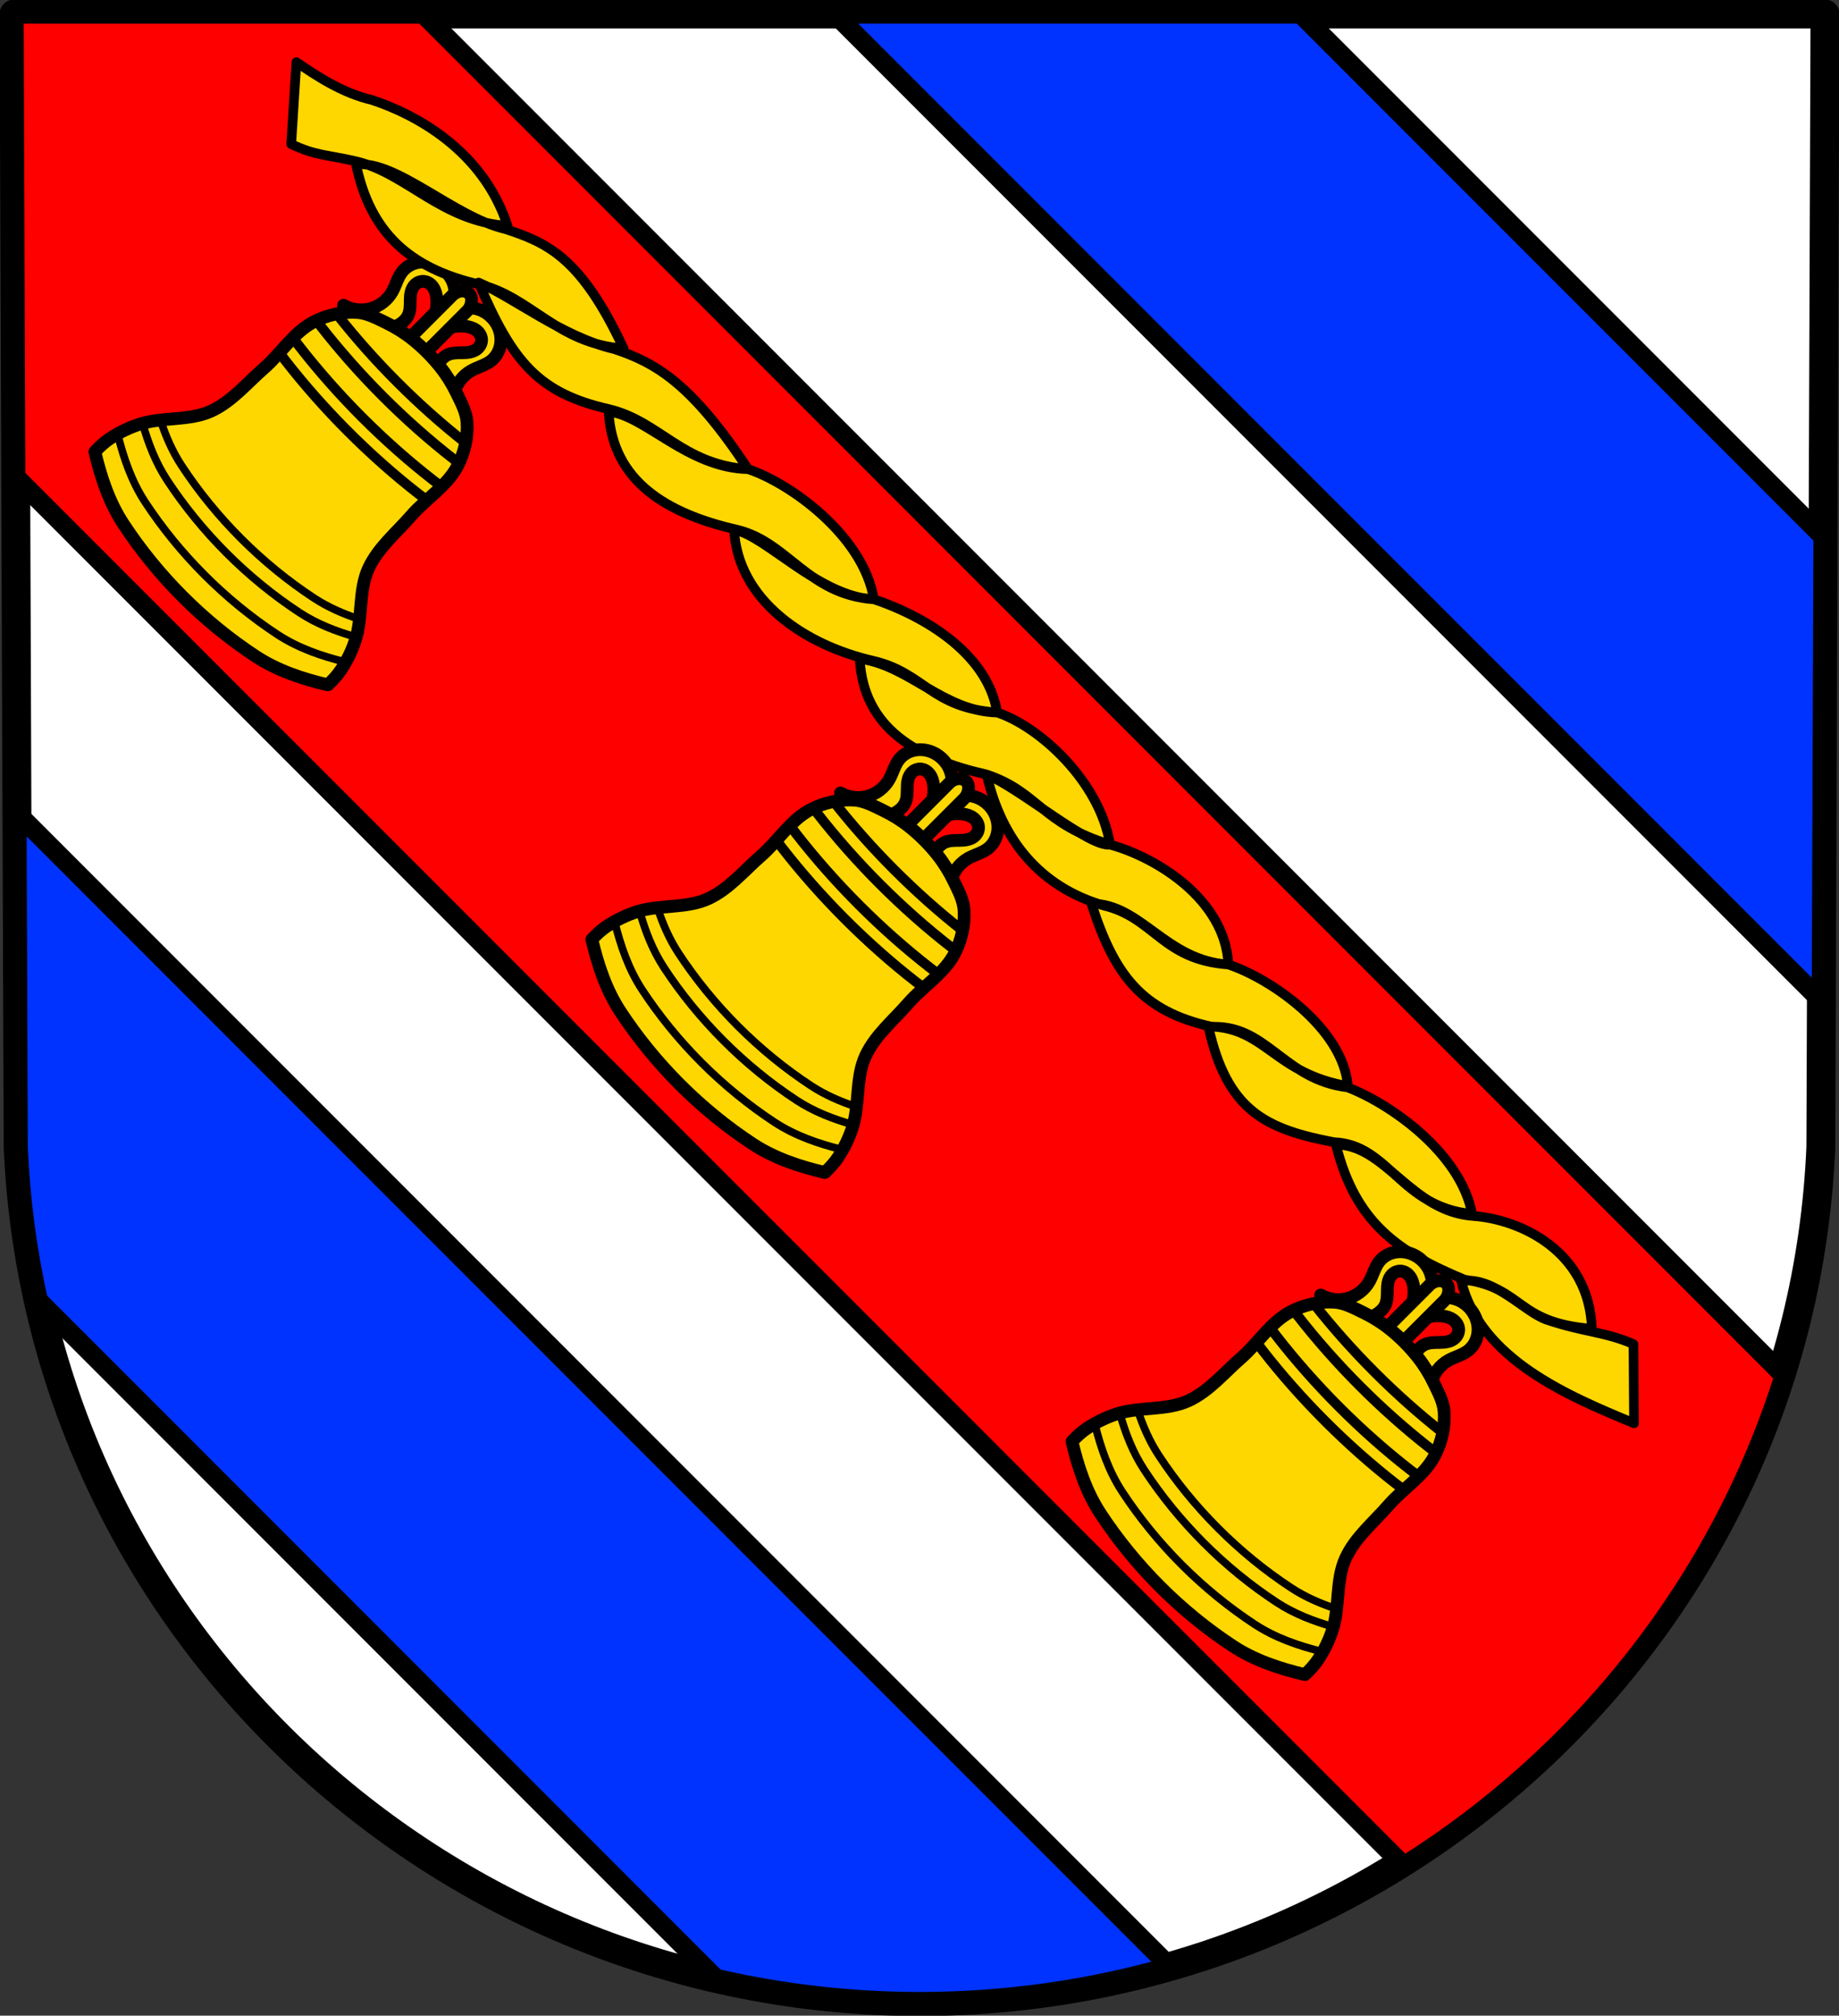 <?xml version="1.0" encoding="UTF-8" standalone="no"?>
<svg
   xmlns:dc="http://purl.org/dc/elements/1.1/"
   xmlns:cc="http://creativecommons.org/ns#"
   xmlns:rdf="http://www.w3.org/1999/02/22-rdf-syntax-ns#"
   xmlns:svg="http://www.w3.org/2000/svg"
   xmlns="http://www.w3.org/2000/svg"
   id="svg5553"
   version="1.1"
   viewBox="0 0 190.934 209.15"
   height="209.15mm"
   width="190.934mm">
  <rect x="0" y="0" width="190.934" height="209.15" fill="#333333" stroke="none"/>
  <defs
     id="defs5547" />
  <g
     transform="translate(-8.006,-5.987)"
     id="layer1">
    <path
       id="path10563-0-6-5"
       d="m 197.485,7.442 -0.43,117.581 c -2.093,49.459 -43.44,88.631 -93.582,88.658 C 53.376,213.62 12.013,174.435 9.891,125.023 L 9.461,7.442 H 103.471 Z"
       style="fill:#ffffff;fill-rule:evenodd;stroke:#000000;stroke-width:3;stroke-linecap:round;stroke-linejoin:round;stroke-miterlimit:4;stroke-dasharray:none;stroke-opacity:1" />
    <path
       id="path10563-0-6-5-9"
       d="m 197.485,7.442 -0.43,117.581 c -2.093,49.459 -43.44,88.631 -93.582,88.658 C 53.376,213.62 12.013,174.435 9.891,125.023 L 9.461,7.442 H 103.471 Z"
       style="fill:none;fill-rule:evenodd;stroke:none;stroke-width:2.91;stroke-linecap:round;stroke-linejoin:round;stroke-miterlimit:4;stroke-dasharray:none;stroke-opacity:1" />
    <path
       id="rect7100-8"
       d="M 94.702,7.442 197.11,109.85 197.286,61.668 143.06,7.442 H 103.471 Z M 9.764,90.352 9.891,125.022 c 0.233,5.436 0.943,10.749 2.086,15.899 l 70.352,70.352 c 6.803,1.565 13.881,2.398 21.144,2.407 9.005,-0.005 17.726,-1.272 25.987,-3.635 z"
       style="fill:#0033ff;fill-opacity:1;stroke:#000000;stroke-width:2;stroke-linecap:round;stroke-linejoin:round;stroke-miterlimit:4;stroke-dasharray:none;stroke-opacity:1" />
    <path
       id="rect7191"
       transform="matrix(0.265,0,0,0.265,8.006,5.987)"
       d="M 5.5 5.5 L 6.162 186.746 L 550.057 730.641 C 620.242 686.631 673.861 618.903 699.029 538.66 L 165.869 5.5 L 5.5 5.5 z "
       style="fill:#ff0000;fill-opacity:1;stroke:#000000;stroke-width:7.559;stroke-linecap:round;stroke-linejoin:round;stroke-miterlimit:4;stroke-dasharray:none;stroke-opacity:1" />
    <g
       transform="translate(-1.997,0.499)"
       id="g8235">
      <path
         style="fill:#ffd700;fill-opacity:1;stroke:#000000;stroke-width:1.323;stroke-linecap:round;stroke-linejoin:round;stroke-miterlimit:4;stroke-dasharray:none;stroke-opacity:1"
         d="m 56.179,33.573 c -0.42,-0.389 -0.937,-0.674 -1.494,-0.809 -0.523,-0.126 -1.08,-0.121 -1.595,0.033 -0.516,0.154 -0.988,0.461 -1.323,0.882 -0.486,0.611 -0.659,1.412 -1.045,2.091 -0.48,0.843 -1.303,1.484 -2.238,1.742 -0.935,0.258 -1.97,0.13 -2.814,-0.348 l 1.481,3.746 c 1.201,-0.379 2.38,-0.831 3.528,-1.35 0.337,-0.152 0.673,-0.312 0.974,-0.527 0.301,-0.215 0.568,-0.488 0.725,-0.823 0.219,-0.468 0.208,-1.005 0.215,-1.522 0.004,-0.258 0.014,-0.518 0.062,-0.771 0.049,-0.254 0.138,-0.502 0.288,-0.712 0.119,-0.165 0.275,-0.304 0.456,-0.397 0.181,-0.093 0.386,-0.139 0.589,-0.126 0.196,0.013 0.388,0.08 0.554,0.185 0.166,0.105 0.308,0.247 0.42,0.408 0.225,0.323 0.331,0.715 0.376,1.105 0.093,0.804 -0.06,1.635 -0.435,2.352 0.531,-0.065 1.04,-0.296 1.437,-0.654 0.5,-0.45 0.815,-1.093 0.892,-1.761 0.077,-0.668 -0.079,-1.357 -0.413,-1.941 -0.17,-0.299 -0.388,-0.57 -0.64,-0.803 z m 4.929,4.929 c -0.234,-0.252 -0.505,-0.47 -0.803,-0.64 -0.584,-0.334 -1.273,-0.49 -1.941,-0.413 -0.668,0.077 -1.312,0.391 -1.761,0.892 -0.357,0.398 -0.589,0.907 -0.653,1.438 0.717,-0.375 1.548,-0.529 2.352,-0.435 0.391,0.045 0.783,0.151 1.105,0.376 0.161,0.112 0.303,0.254 0.408,0.42 0.105,0.166 0.172,0.358 0.185,0.554 0.013,0.203 -0.033,0.408 -0.126,0.589 -0.093,0.181 -0.232,0.337 -0.397,0.456 -0.21,0.151 -0.459,0.24 -0.712,0.288 -0.254,0.049 -0.513,0.059 -0.771,0.062 -0.516,0.008 -1.054,-0.004 -1.522,0.215 -0.335,0.157 -0.609,0.424 -0.823,0.725 -0.215,0.301 -0.374,0.637 -0.527,0.974 -0.52,1.148 -0.971,2.327 -1.35,3.528 l 3.746,1.481 c -0.478,-0.844 -0.606,-1.879 -0.348,-2.814 0.258,-0.935 0.899,-1.758 1.742,-2.238 0.679,-0.386 1.479,-0.559 2.091,-1.045 0.421,-0.335 0.728,-0.807 0.882,-1.323 0.154,-0.516 0.159,-1.073 0.033,-1.596 -0.134,-0.557 -0.419,-1.073 -0.808,-1.494 z"
         id="path7370-3" />
      <rect
         style="fill:#ffd700;fill-opacity:1;stroke:#000000;stroke-width:1.323;stroke-linecap:round;stroke-linejoin:round;stroke-miterlimit:4;stroke-dasharray:none;stroke-opacity:1"
         id="rect7393-6"
         width="2.234"
         height="9.811"
         x="65.832"
         y="-16.093"
         ry="1.397"
         transform="rotate(45)" />
      <g
         id="g7368-4"
         transform="rotate(45,458.557,-819.732)">
        <path
           transform="matrix(0.265,0,0,0.265,8.006,5.987)"
           id="path7193-40"
           d="m 2913.289,262.609 c -3.99,0.458 -7.944,1.408 -11.736,2.732 -3.771,1.317 -7.826,2.501 -10.826,5.139 -4.372,3.845 -7.708,9.136 -9.445,14.693 -2.65,8.476 -0.311,17.766 -0.926,26.625 -0.612,8.817 0.312,18.081 -2.748,26.373 -3.309,8.966 -11.946,15.086 -16.266,23.611 -1.925,3.8 -3.348,7.896 -4.197,12.07 -0.524,2.576 -0.616,5.237 -0.525,7.869 8.617,5.348 17.916,10.016 27.811,12.07 23.976,4.979 49.485,4.979 73.461,0 9.895,-2.055 19.194,-6.722 27.811,-12.07 0.091,-2.632 3e-4,-5.293 -0.523,-7.869 -0.849,-4.175 -2.274,-8.27 -4.199,-12.07 -4.32,-8.525 -12.957,-14.645 -16.266,-23.611 -3.06,-8.292 -2.136,-17.556 -2.748,-26.373 -0.615,-8.859 1.724,-18.149 -0.926,-26.625 -1.738,-5.557 -5.073,-10.848 -9.445,-14.693 -2.999,-2.638 -7.054,-3.822 -10.824,-5.139 -3.793,-1.324 -7.747,-2.274 -11.738,-2.732 -5.213,-0.599 -10.529,-0.599 -15.742,0 z"
           style="fill:#ffd700;fill-opacity:1;stroke:#000000;stroke-width:5;stroke-linecap:round;stroke-linejoin:round;stroke-miterlimit:4;stroke-dasharray:none;stroke-opacity:1" />
        <path
           id="path7193-6-8"
           transform="matrix(0.265,0,0,0.265,8.006,5.987)"
           d="m 2921.16,262.16 c -2.632,-2e-5 -5.265,0.15 -7.871,0.449 -3.99,0.458 -7.944,1.408 -11.736,2.732 -3.771,1.317 -7.826,2.501 -10.826,5.139 -4.372,3.845 -7.708,9.136 -9.445,14.693 -0.514,1.644 -0.837,3.32 -1.033,5.016 0.171,3.197 0.326,6.395 0.107,9.539 -0.054,0.774 -0.083,1.554 -0.117,2.334 0.175,3.263 0.34,6.527 0.117,9.736 -0.612,8.817 0.312,18.081 -2.748,26.373 -3.309,8.966 -11.946,15.086 -16.266,23.611 -1.401,2.765 -2.532,5.688 -3.373,8.684 8.238,5 17.078,9.307 26.461,11.256 23.976,4.979 49.485,4.979 73.461,0 9.384,-1.949 18.224,-6.255 26.463,-11.256 -0.842,-2.995 -1.974,-5.918 -3.375,-8.684 -4.32,-8.525 -12.957,-14.645 -16.266,-23.611 -3.06,-8.292 -2.136,-17.556 -2.748,-26.373 -0.223,-3.209 -0.058,-6.473 0.117,-9.736 -0.034,-0.78 -0.063,-1.56 -0.117,-2.334 -0.218,-3.144 -0.063,-6.342 0.107,-9.539 -0.197,-1.696 -0.519,-3.372 -1.033,-5.016 -1.738,-5.557 -5.073,-10.848 -9.445,-14.693 -2.999,-2.638 -7.053,-3.822 -10.824,-5.139 -3.793,-1.324 -7.747,-2.274 -11.738,-2.732 -2.607,-0.299 -5.239,-0.449 -7.871,-0.449 z"
           style="fill:none;stroke:#000000;stroke-width:3;stroke-linecap:round;stroke-linejoin:round;stroke-miterlimit:4;stroke-dasharray:none;stroke-opacity:1" />
        <path
           id="path7193-6-0-9"
           transform="matrix(0.265,0,0,0.265,8.006,5.987)"
           d="m 2921.16,262.16 c -2.632,-2e-5 -5.265,0.15 -7.871,0.449 -3.99,0.458 -7.944,1.408 -11.736,2.732 -3.771,1.317 -7.826,2.501 -10.826,5.139 -4.372,3.845 -7.708,9.136 -9.445,14.693 -0.569,1.819 -0.898,3.678 -1.086,5.561 -0.078,2.151 -0.11,4.316 -0.164,6.479 0.138,4.857 0.657,9.784 0.324,14.586 -0.612,8.817 0.312,18.081 -2.748,26.373 -3.157,8.555 -11.157,14.524 -15.637,22.459 7.082,3.976 14.578,7.283 22.459,8.92 23.976,4.979 49.485,4.979 73.461,0 7.881,-1.637 15.377,-4.944 22.459,-8.92 -4.48,-7.935 -12.479,-13.904 -15.637,-22.459 -3.06,-8.292 -2.136,-17.556 -2.748,-26.373 -0.333,-4.802 0.187,-9.729 0.324,-14.586 -0.054,-2.163 -0.086,-4.328 -0.164,-6.479 -0.188,-1.882 -0.517,-3.741 -1.086,-5.561 -1.738,-5.557 -5.073,-10.848 -9.445,-14.693 -2.999,-2.638 -7.054,-3.822 -10.824,-5.139 -3.793,-1.324 -7.747,-2.274 -11.738,-2.732 -2.607,-0.299 -5.239,-0.449 -7.871,-0.449 z"
           style="fill:none;stroke:#000000;stroke-width:3;stroke-linecap:round;stroke-linejoin:round;stroke-miterlimit:4;stroke-dasharray:none;stroke-opacity:1" />
        <path
           id="path7193-4-6"
           transform="matrix(0.265,0,0,0.265,8.006,5.987)"
           d="m 2921.16,262.16 c -2.632,-2e-5 -5.265,0.15 -7.871,0.449 -3.99,0.458 -7.944,1.408 -11.736,2.732 -3.771,1.317 -7.826,2.501 -10.826,5.139 -4.372,3.845 -7.708,9.136 -9.445,14.693 -2.65,8.476 -0.311,17.766 -0.926,26.625 -0.612,8.817 0.312,18.081 -2.748,26.373 -2.338,6.337 -7.324,11.26 -11.58,16.607 5.871,2.987 12.011,5.411 18.402,6.738 23.976,4.979 49.485,4.979 73.461,0 6.392,-1.327 12.531,-3.751 18.402,-6.738 -4.256,-5.347 -9.242,-10.271 -11.58,-16.607 -3.06,-8.292 -2.136,-17.556 -2.748,-26.373 -0.615,-8.859 1.724,-18.149 -0.926,-26.625 -1.738,-5.557 -5.073,-10.848 -9.445,-14.693 -2.999,-2.638 -7.053,-3.822 -10.824,-5.139 -3.793,-1.324 -7.747,-2.274 -11.738,-2.732 -2.607,-0.299 -5.239,-0.449 -7.871,-0.449 z"
           style="fill:none;stroke:#000000;stroke-width:3;stroke-linecap:round;stroke-linejoin:round;stroke-miterlimit:4;stroke-dasharray:none;stroke-opacity:1" />
        <path
           id="path7193-8-0"
           transform="matrix(0.265,0,0,0.265,8.006,5.987)"
           d="m 2921.16,262.16 c -2.632,-3e-5 -5.265,0.15 -7.871,0.449 -3.99,0.458 -7.944,1.408 -11.736,2.732 -3.771,1.317 -7.826,2.501 -10.826,5.139 -4.372,3.845 -7.708,9.136 -9.445,14.693 -1.795,5.741 -1.305,11.857 -0.99,17.959 1.266,0.21 2.54,0.4 3.826,0.561 24.179,3.012 49.905,3.012 74.084,0 1.286,-0.16 2.562,-0.35 3.828,-0.561 0.315,-6.102 0.805,-12.218 -0.99,-17.959 -1.738,-5.557 -5.073,-10.848 -9.445,-14.693 -2.999,-2.638 -7.053,-3.822 -10.824,-5.139 -3.793,-1.324 -7.747,-2.274 -11.738,-2.732 -2.606,-0.299 -5.239,-0.449 -7.871,-0.449 z"
           style="fill:none;stroke:#000000;stroke-width:3.906;stroke-linecap:round;stroke-linejoin:round;stroke-miterlimit:4;stroke-dasharray:none;stroke-opacity:1" />
        <path
           id="path7193-8-9-88"
           transform="matrix(0.265,0,0,0.265,8.006,5.987)"
           d="m 2921.16,262.16 c -2.632,-3e-5 -5.265,0.15 -7.871,0.449 -3.99,0.458 -7.944,1.408 -11.736,2.732 -3.771,1.317 -7.826,2.501 -10.826,5.139 -4.372,3.845 -7.708,9.136 -9.445,14.693 -1.021,3.267 -1.295,6.655 -1.289,10.092 1.364,0.231 2.737,0.442 4.125,0.615 24.179,3.012 49.905,3.012 74.084,0 1.388,-0.173 2.763,-0.384 4.127,-0.615 0.01,-3.437 -0.268,-6.825 -1.289,-10.092 -1.738,-5.557 -5.073,-10.848 -9.445,-14.693 -2.999,-2.638 -7.053,-3.822 -10.824,-5.139 -3.793,-1.324 -7.747,-2.274 -11.738,-2.732 -2.606,-0.299 -5.239,-0.449 -7.871,-0.449 z"
           style="fill:none;stroke:#000000;stroke-width:3.906;stroke-linecap:round;stroke-linejoin:round;stroke-miterlimit:4;stroke-dasharray:none;stroke-opacity:1" />
        <path
           id="path7193-8-6-3"
           transform="matrix(0.265,0,0,0.265,8.006,5.987)"
           d="m 2921.16,262.16 c -2.632,-3e-5 -5.265,0.15 -7.871,0.449 -3.99,0.458 -7.944,1.408 -11.736,2.732 -3.771,1.317 -7.826,2.501 -10.826,5.139 -4.063,3.573 -7.213,8.398 -9.035,13.521 0.807,0.122 1.611,0.25 2.426,0.352 24.179,3.012 49.905,3.012 74.084,0 0.815,-0.102 1.621,-0.23 2.428,-0.352 -1.822,-5.123 -4.973,-9.949 -9.035,-13.521 -2.999,-2.638 -7.053,-3.822 -10.824,-5.139 -3.793,-1.324 -7.747,-2.274 -11.738,-2.732 -2.606,-0.299 -5.239,-0.449 -7.871,-0.449 z"
           style="fill:none;stroke:#000000;stroke-width:3.906;stroke-linecap:round;stroke-linejoin:round;stroke-miterlimit:4;stroke-dasharray:none;stroke-opacity:1" />
        <path
           id="path7193-8-5-5"
           transform="matrix(0.265,0,0,0.265,8.006,5.987)"
           d="m 2921.16,262.16 c -2.632,-3e-5 -5.265,0.15 -7.871,0.449 -3.99,0.458 -7.944,1.408 -11.736,2.732 -3.771,1.317 -7.826,2.501 -10.826,5.139 -2.002,1.761 -3.774,3.834 -5.287,6.088 23.354,2.797 48.086,2.797 71.439,0 -1.513,-2.253 -3.283,-4.327 -5.285,-6.088 -2.999,-2.638 -7.053,-3.822 -10.824,-5.139 -3.793,-1.324 -7.747,-2.274 -11.738,-2.732 -2.606,-0.299 -5.239,-0.449 -7.871,-0.449 z"
           style="fill:none;stroke:#000000;stroke-width:3.906;stroke-linecap:round;stroke-linejoin:round;stroke-miterlimit:4;stroke-dasharray:none;stroke-opacity:1" />
      </g>
    </g>
    <path
       d="m 46.605,16.355 c -2.934,-0.68 -5.504,-2.324 -7.825,-3.919 l -0.538,8.501 c 2.48,1.195 3.634,1.082 6.697,1.78 5.316,1.255 8.87,6.221 15.768,6.711 C 58.131,21.465 50.954,17.783 46.605,16.355 Z M 60.484,29.757 C 55.16,28.524 49.13,22.551 44.978,23.062 c 1.472,7.04 5.542,10.786 12.819,12.444 5.316,1.255 8.053,6.153 14.952,6.643 C 68.336,32.69 64.832,31.185 60.484,29.757 Z M 177.602,145.462 c -2.909,-1.285 -5.183,-1.236 -9.031,-2.545 -2.287,-0.778 -5.425,-4.542 -8.851,-4.001 2.008,8.116 11.051,11.902 17.938,14.755 z m -16.56,-13.294 c -6.495,-0.406 -9.185,-7.413 -14.33,-7.406 2.008,8.116 6.467,11.157 13.354,14.01 6.23,0.885 5.23,4.454 13.215,5.097 -0.262,-8.098 -7.467,-11.341 -12.239,-11.701 z m -13.122,-13.351 c -6.767,-0.814 -8.415,-6.743 -14.444,-6.26 1.93,8.663 5.909,10.589 13.01,11.947 5.761,0.215 6.895,6.746 14.361,7.446 -1.223,-6.525 -8.867,-11.609 -12.927,-13.133 z M 135.54,106.068 c -6.495,-0.406 -9.071,-6.324 -14.215,-6.317 2.387,7.451 5.254,11.142 12.38,12.75 5.761,0.215 6.644,4.873 14.246,6.185 -0.488,-6.006 -8.063,-11.189 -12.411,-12.618 z M 123.263,93.629 c -2.163,0.306 -9.206,-5.744 -12.814,-7.274 1.535,6.748 5.509,11.656 12.129,13.585 5.316,1.255 6.063,5.638 12.962,6.128 -0.304,-6.705 -7.397,-11.099 -12.277,-12.439 z M 111.539,79.922 c -5.579,-0.122 -9.099,-4.886 -14.273,-5.572 0.386,7.221 5.904,10.347 13.182,12.005 5.384,1.799 5.643,5.083 12.814,7.274 -1.061,-6.579 -7.375,-12.278 -11.724,-13.706 z M 98.736,68.172 C 93.065,67.928 87.512,61.545 84.224,60.958 c 0.386,7.221 7.196,11.947 14.475,13.605 5.316,1.255 5.942,4.868 12.84,5.358 -1.061,-6.579 -8.455,-10.322 -12.804,-11.75 z M 85.675,54.668 c -6.257,-0.123 -10.702,-5.596 -14.476,-5.963 0.386,7.221 6.04,10.587 13.318,12.245 5.316,1.255 7.319,6.732 14.218,7.222 C 97.675,61.593 90.023,56.097 85.675,54.668 Z M 71.777,42.207 C 66.453,40.973 61.307,36.838 57.7,35.308 c 3.515,8.241 6.221,11.467 13.5,13.125 5.316,1.255 7.577,5.745 14.476,6.235 C 79.833,45.82 76.125,43.635 71.777,42.207 Z"
       style="fill:#ffd700;fill-opacity:1;stroke:#000000;stroke-width:1;stroke-linecap:round;stroke-linejoin:round;stroke-miterlimit:4;stroke-dasharray:none;stroke-opacity:1"
       id="path3898" />
    <g
       id="g3997"
       transform="translate(49.602,51.099)">
      <path
         id="path3975"
         d="m 56.179,33.573 c -0.42,-0.389 -0.937,-0.674 -1.494,-0.809 -0.523,-0.126 -1.08,-0.121 -1.595,0.033 -0.516,0.154 -0.988,0.461 -1.323,0.882 -0.486,0.611 -0.659,1.412 -1.045,2.091 -0.48,0.843 -1.303,1.484 -2.238,1.742 -0.935,0.258 -1.97,0.13 -2.814,-0.348 l 1.481,3.746 c 1.201,-0.379 2.38,-0.831 3.528,-1.35 0.337,-0.152 0.673,-0.312 0.974,-0.527 0.301,-0.215 0.568,-0.488 0.725,-0.823 0.219,-0.468 0.208,-1.005 0.215,-1.522 0.004,-0.258 0.014,-0.518 0.062,-0.771 0.049,-0.254 0.138,-0.502 0.288,-0.712 0.119,-0.165 0.275,-0.304 0.456,-0.397 0.181,-0.093 0.386,-0.139 0.589,-0.126 0.196,0.013 0.388,0.08 0.554,0.185 0.166,0.105 0.308,0.247 0.42,0.408 0.225,0.323 0.331,0.715 0.376,1.105 0.093,0.804 -0.06,1.635 -0.435,2.352 0.531,-0.065 1.04,-0.296 1.437,-0.654 0.5,-0.45 0.815,-1.093 0.892,-1.761 0.077,-0.668 -0.079,-1.357 -0.413,-1.941 -0.17,-0.299 -0.388,-0.57 -0.64,-0.803 z m 4.929,4.929 c -0.234,-0.252 -0.505,-0.47 -0.803,-0.64 -0.584,-0.334 -1.273,-0.49 -1.941,-0.413 -0.668,0.077 -1.312,0.391 -1.761,0.892 -0.357,0.398 -0.589,0.907 -0.653,1.438 0.717,-0.375 1.548,-0.529 2.352,-0.435 0.391,0.045 0.783,0.151 1.105,0.376 0.161,0.112 0.303,0.254 0.408,0.42 0.105,0.166 0.172,0.358 0.185,0.554 0.013,0.203 -0.033,0.408 -0.126,0.589 -0.093,0.181 -0.232,0.337 -0.397,0.456 -0.21,0.151 -0.459,0.24 -0.712,0.288 -0.254,0.049 -0.513,0.059 -0.771,0.062 -0.516,0.008 -1.054,-0.004 -1.522,0.215 -0.335,0.157 -0.609,0.424 -0.823,0.725 -0.215,0.301 -0.374,0.637 -0.527,0.974 -0.52,1.148 -0.971,2.327 -1.35,3.528 l 3.746,1.481 c -0.478,-0.844 -0.606,-1.879 -0.348,-2.814 0.258,-0.935 0.899,-1.758 1.742,-2.238 0.679,-0.386 1.479,-0.559 2.091,-1.045 0.421,-0.335 0.728,-0.807 0.882,-1.323 0.154,-0.516 0.159,-1.073 0.033,-1.596 -0.134,-0.557 -0.419,-1.073 -0.808,-1.494 z"
         style="fill:#ffd700;fill-opacity:1;stroke:#000000;stroke-width:1.323;stroke-linecap:round;stroke-linejoin:round;stroke-miterlimit:4;stroke-dasharray:none;stroke-opacity:1" />
      <rect
         transform="rotate(45)"
         ry="1.397"
         y="-16.093"
         x="65.832"
         height="9.811"
         width="2.234"
         id="rect3977"
         style="fill:#ffd700;fill-opacity:1;stroke:#000000;stroke-width:1.323;stroke-linecap:round;stroke-linejoin:round;stroke-miterlimit:4;stroke-dasharray:none;stroke-opacity:1" />
      <g
         transform="rotate(45,458.557,-819.732)"
         id="g3995">
        <path
           style="fill:#ffd700;fill-opacity:1;stroke:#000000;stroke-width:5;stroke-linecap:round;stroke-linejoin:round;stroke-miterlimit:4;stroke-dasharray:none;stroke-opacity:1"
           d="m 2913.289,262.609 c -3.99,0.458 -7.944,1.408 -11.736,2.732 -3.771,1.317 -7.826,2.501 -10.826,5.139 -4.372,3.845 -7.708,9.136 -9.445,14.693 -2.65,8.476 -0.311,17.766 -0.926,26.625 -0.612,8.817 0.312,18.081 -2.748,26.373 -3.309,8.966 -11.946,15.086 -16.266,23.611 -1.925,3.8 -3.348,7.896 -4.197,12.07 -0.524,2.576 -0.616,5.237 -0.525,7.869 8.617,5.348 17.916,10.016 27.811,12.07 23.976,4.979 49.485,4.979 73.461,0 9.895,-2.055 19.194,-6.722 27.811,-12.07 0.091,-2.632 3e-4,-5.293 -0.523,-7.869 -0.849,-4.175 -2.274,-8.27 -4.199,-12.07 -4.32,-8.525 -12.957,-14.645 -16.266,-23.611 -3.06,-8.292 -2.136,-17.556 -2.748,-26.373 -0.615,-8.859 1.724,-18.149 -0.926,-26.625 -1.738,-5.557 -5.073,-10.848 -9.445,-14.693 -2.999,-2.638 -7.054,-3.822 -10.824,-5.139 -3.793,-1.324 -7.747,-2.274 -11.738,-2.732 -5.213,-0.599 -10.529,-0.599 -15.742,0 z"
           id="path3979"
           transform="matrix(0.265,0,0,0.265,8.006,5.987)" />
        <path
           style="fill:none;stroke:#000000;stroke-width:3;stroke-linecap:round;stroke-linejoin:round;stroke-miterlimit:4;stroke-dasharray:none;stroke-opacity:1"
           d="m 2921.16,262.16 c -2.632,-2e-5 -5.265,0.15 -7.871,0.449 -3.99,0.458 -7.944,1.408 -11.736,2.732 -3.771,1.317 -7.826,2.501 -10.826,5.139 -4.372,3.845 -7.708,9.136 -9.445,14.693 -0.514,1.644 -0.837,3.32 -1.033,5.016 0.171,3.197 0.326,6.395 0.107,9.539 -0.054,0.774 -0.083,1.554 -0.117,2.334 0.175,3.263 0.34,6.527 0.117,9.736 -0.612,8.817 0.312,18.081 -2.748,26.373 -3.309,8.966 -11.946,15.086 -16.266,23.611 -1.401,2.765 -2.532,5.688 -3.373,8.684 8.238,5 17.078,9.307 26.461,11.256 23.976,4.979 49.485,4.979 73.461,0 9.384,-1.949 18.224,-6.255 26.463,-11.256 -0.842,-2.995 -1.974,-5.918 -3.375,-8.684 -4.32,-8.525 -12.957,-14.645 -16.266,-23.611 -3.06,-8.292 -2.136,-17.556 -2.748,-26.373 -0.223,-3.209 -0.058,-6.473 0.117,-9.736 -0.034,-0.78 -0.063,-1.56 -0.117,-2.334 -0.218,-3.144 -0.063,-6.342 0.107,-9.539 -0.197,-1.696 -0.519,-3.372 -1.033,-5.016 -1.738,-5.557 -5.073,-10.848 -9.445,-14.693 -2.999,-2.638 -7.053,-3.822 -10.824,-5.139 -3.793,-1.324 -7.747,-2.274 -11.738,-2.732 -2.607,-0.299 -5.239,-0.449 -7.871,-0.449 z"
           transform="matrix(0.265,0,0,0.265,8.006,5.987)"
           id="path3981" />
        <path
           style="fill:none;stroke:#000000;stroke-width:3;stroke-linecap:round;stroke-linejoin:round;stroke-miterlimit:4;stroke-dasharray:none;stroke-opacity:1"
           d="m 2921.16,262.16 c -2.632,-2e-5 -5.265,0.15 -7.871,0.449 -3.99,0.458 -7.944,1.408 -11.736,2.732 -3.771,1.317 -7.826,2.501 -10.826,5.139 -4.372,3.845 -7.708,9.136 -9.445,14.693 -0.569,1.819 -0.898,3.678 -1.086,5.561 -0.078,2.151 -0.11,4.316 -0.164,6.479 0.138,4.857 0.657,9.784 0.324,14.586 -0.612,8.817 0.312,18.081 -2.748,26.373 -3.157,8.555 -11.157,14.524 -15.637,22.459 7.082,3.976 14.578,7.283 22.459,8.92 23.976,4.979 49.485,4.979 73.461,0 7.881,-1.637 15.377,-4.944 22.459,-8.92 -4.48,-7.935 -12.479,-13.904 -15.637,-22.459 -3.06,-8.292 -2.136,-17.556 -2.748,-26.373 -0.333,-4.802 0.187,-9.729 0.324,-14.586 -0.054,-2.163 -0.086,-4.328 -0.164,-6.479 -0.188,-1.882 -0.517,-3.741 -1.086,-5.561 -1.738,-5.557 -5.073,-10.848 -9.445,-14.693 -2.999,-2.638 -7.054,-3.822 -10.824,-5.139 -3.793,-1.324 -7.747,-2.274 -11.738,-2.732 -2.607,-0.299 -5.239,-0.449 -7.871,-0.449 z"
           transform="matrix(0.265,0,0,0.265,8.006,5.987)"
           id="path3983" />
        <path
           style="fill:none;stroke:#000000;stroke-width:3;stroke-linecap:round;stroke-linejoin:round;stroke-miterlimit:4;stroke-dasharray:none;stroke-opacity:1"
           d="m 2921.16,262.16 c -2.632,-2e-5 -5.265,0.15 -7.871,0.449 -3.99,0.458 -7.944,1.408 -11.736,2.732 -3.771,1.317 -7.826,2.501 -10.826,5.139 -4.372,3.845 -7.708,9.136 -9.445,14.693 -2.65,8.476 -0.311,17.766 -0.926,26.625 -0.612,8.817 0.312,18.081 -2.748,26.373 -2.338,6.337 -7.324,11.26 -11.58,16.607 5.871,2.987 12.011,5.411 18.402,6.738 23.976,4.979 49.485,4.979 73.461,0 6.392,-1.327 12.531,-3.751 18.402,-6.738 -4.256,-5.347 -9.242,-10.271 -11.58,-16.607 -3.06,-8.292 -2.136,-17.556 -2.748,-26.373 -0.615,-8.859 1.724,-18.149 -0.926,-26.625 -1.738,-5.557 -5.073,-10.848 -9.445,-14.693 -2.999,-2.638 -7.053,-3.822 -10.824,-5.139 -3.793,-1.324 -7.747,-2.274 -11.738,-2.732 -2.607,-0.299 -5.239,-0.449 -7.871,-0.449 z"
           transform="matrix(0.265,0,0,0.265,8.006,5.987)"
           id="path3985" />
        <path
           style="fill:none;stroke:#000000;stroke-width:3.906;stroke-linecap:round;stroke-linejoin:round;stroke-miterlimit:4;stroke-dasharray:none;stroke-opacity:1"
           d="m 2921.16,262.16 c -2.632,-3e-5 -5.265,0.15 -7.871,0.449 -3.99,0.458 -7.944,1.408 -11.736,2.732 -3.771,1.317 -7.826,2.501 -10.826,5.139 -4.372,3.845 -7.708,9.136 -9.445,14.693 -1.795,5.741 -1.305,11.857 -0.99,17.959 1.266,0.21 2.54,0.4 3.826,0.561 24.179,3.012 49.905,3.012 74.084,0 1.286,-0.16 2.562,-0.35 3.828,-0.561 0.315,-6.102 0.805,-12.218 -0.99,-17.959 -1.738,-5.557 -5.073,-10.848 -9.445,-14.693 -2.999,-2.638 -7.053,-3.822 -10.824,-5.139 -3.793,-1.324 -7.747,-2.274 -11.738,-2.732 -2.606,-0.299 -5.239,-0.449 -7.871,-0.449 z"
           transform="matrix(0.265,0,0,0.265,8.006,5.987)"
           id="path3987" />
        <path
           style="fill:none;stroke:#000000;stroke-width:3.906;stroke-linecap:round;stroke-linejoin:round;stroke-miterlimit:4;stroke-dasharray:none;stroke-opacity:1"
           d="m 2921.16,262.16 c -2.632,-3e-5 -5.265,0.15 -7.871,0.449 -3.99,0.458 -7.944,1.408 -11.736,2.732 -3.771,1.317 -7.826,2.501 -10.826,5.139 -4.372,3.845 -7.708,9.136 -9.445,14.693 -1.021,3.267 -1.295,6.655 -1.289,10.092 1.364,0.231 2.737,0.442 4.125,0.615 24.179,3.012 49.905,3.012 74.084,0 1.388,-0.173 2.763,-0.384 4.127,-0.615 0.01,-3.437 -0.268,-6.825 -1.289,-10.092 -1.738,-5.557 -5.073,-10.848 -9.445,-14.693 -2.999,-2.638 -7.053,-3.822 -10.824,-5.139 -3.793,-1.324 -7.747,-2.274 -11.738,-2.732 -2.606,-0.299 -5.239,-0.449 -7.871,-0.449 z"
           transform="matrix(0.265,0,0,0.265,8.006,5.987)"
           id="path3989" />
        <path
           style="fill:none;stroke:#000000;stroke-width:3.906;stroke-linecap:round;stroke-linejoin:round;stroke-miterlimit:4;stroke-dasharray:none;stroke-opacity:1"
           d="m 2921.16,262.16 c -2.632,-3e-5 -5.265,0.15 -7.871,0.449 -3.99,0.458 -7.944,1.408 -11.736,2.732 -3.771,1.317 -7.826,2.501 -10.826,5.139 -4.063,3.573 -7.213,8.398 -9.035,13.521 0.807,0.122 1.611,0.25 2.426,0.352 24.179,3.012 49.905,3.012 74.084,0 0.815,-0.102 1.621,-0.23 2.428,-0.352 -1.822,-5.123 -4.973,-9.949 -9.035,-13.521 -2.999,-2.638 -7.053,-3.822 -10.824,-5.139 -3.793,-1.324 -7.747,-2.274 -11.738,-2.732 -2.606,-0.299 -5.239,-0.449 -7.871,-0.449 z"
           transform="matrix(0.265,0,0,0.265,8.006,5.987)"
           id="path3991" />
        <path
           style="fill:none;stroke:#000000;stroke-width:3.906;stroke-linecap:round;stroke-linejoin:round;stroke-miterlimit:4;stroke-dasharray:none;stroke-opacity:1"
           d="m 2921.16,262.16 c -2.632,-3e-5 -5.265,0.15 -7.871,0.449 -3.99,0.458 -7.944,1.408 -11.736,2.732 -3.771,1.317 -7.826,2.501 -10.826,5.139 -2.002,1.761 -3.774,3.834 -5.287,6.088 23.354,2.797 48.086,2.797 71.439,0 -1.513,-2.253 -3.283,-4.327 -5.285,-6.088 -2.999,-2.638 -7.053,-3.822 -10.824,-5.139 -3.793,-1.324 -7.747,-2.274 -11.738,-2.732 -2.606,-0.299 -5.239,-0.449 -7.871,-0.449 z"
           transform="matrix(0.265,0,0,0.265,8.006,5.987)"
           id="path3993" />
      </g>
    </g>
    <g
       transform="translate(99.453,103.197)"
       id="g4021">
      <path
         style="fill:#ffd700;fill-opacity:1;stroke:#000000;stroke-width:1.323;stroke-linecap:round;stroke-linejoin:round;stroke-miterlimit:4;stroke-dasharray:none;stroke-opacity:1"
         d="m 56.179,33.573 c -0.42,-0.389 -0.937,-0.674 -1.494,-0.809 -0.523,-0.126 -1.08,-0.121 -1.595,0.033 -0.516,0.154 -0.988,0.461 -1.323,0.882 -0.486,0.611 -0.659,1.412 -1.045,2.091 -0.48,0.843 -1.303,1.484 -2.238,1.742 -0.935,0.258 -1.97,0.13 -2.814,-0.348 l 1.481,3.746 c 1.201,-0.379 2.38,-0.831 3.528,-1.35 0.337,-0.152 0.673,-0.312 0.974,-0.527 0.301,-0.215 0.568,-0.488 0.725,-0.823 0.219,-0.468 0.208,-1.005 0.215,-1.522 0.004,-0.258 0.014,-0.518 0.062,-0.771 0.049,-0.254 0.138,-0.502 0.288,-0.712 0.119,-0.165 0.275,-0.304 0.456,-0.397 0.181,-0.093 0.386,-0.139 0.589,-0.126 0.196,0.013 0.388,0.08 0.554,0.185 0.166,0.105 0.308,0.247 0.42,0.408 0.225,0.323 0.331,0.715 0.376,1.105 0.093,0.804 -0.06,1.635 -0.435,2.352 0.531,-0.065 1.04,-0.296 1.437,-0.654 0.5,-0.45 0.815,-1.093 0.892,-1.761 0.077,-0.668 -0.079,-1.357 -0.413,-1.941 -0.17,-0.299 -0.388,-0.57 -0.64,-0.803 z m 4.929,4.929 c -0.234,-0.252 -0.505,-0.47 -0.803,-0.64 -0.584,-0.334 -1.273,-0.49 -1.941,-0.413 -0.668,0.077 -1.312,0.391 -1.761,0.892 -0.357,0.398 -0.589,0.907 -0.653,1.438 0.717,-0.375 1.548,-0.529 2.352,-0.435 0.391,0.045 0.783,0.151 1.105,0.376 0.161,0.112 0.303,0.254 0.408,0.42 0.105,0.166 0.172,0.358 0.185,0.554 0.013,0.203 -0.033,0.408 -0.126,0.589 -0.093,0.181 -0.232,0.337 -0.397,0.456 -0.21,0.151 -0.459,0.24 -0.712,0.288 -0.254,0.049 -0.513,0.059 -0.771,0.062 -0.516,0.008 -1.054,-0.004 -1.522,0.215 -0.335,0.157 -0.609,0.424 -0.823,0.725 -0.215,0.301 -0.374,0.637 -0.527,0.974 -0.52,1.148 -0.971,2.327 -1.35,3.528 l 3.746,1.481 c -0.478,-0.844 -0.606,-1.879 -0.348,-2.814 0.258,-0.935 0.899,-1.758 1.742,-2.238 0.679,-0.386 1.479,-0.559 2.091,-1.045 0.421,-0.335 0.728,-0.807 0.882,-1.323 0.154,-0.516 0.159,-1.073 0.033,-1.596 -0.134,-0.557 -0.419,-1.073 -0.808,-1.494 z"
         id="path3999" />
      <rect
         style="fill:#ffd700;fill-opacity:1;stroke:#000000;stroke-width:1.323;stroke-linecap:round;stroke-linejoin:round;stroke-miterlimit:4;stroke-dasharray:none;stroke-opacity:1"
         id="rect4001"
         width="2.234"
         height="9.811"
         x="65.832"
         y="-16.093"
         ry="1.397"
         transform="rotate(45)" />
      <g
         id="g4019"
         transform="rotate(45,458.557,-819.732)">
        <path
           transform="matrix(0.265,0,0,0.265,8.006,5.987)"
           id="path4003"
           d="m 2913.289,262.609 c -3.99,0.458 -7.944,1.408 -11.736,2.732 -3.771,1.317 -7.826,2.501 -10.826,5.139 -4.372,3.845 -7.708,9.136 -9.445,14.693 -2.65,8.476 -0.311,17.766 -0.926,26.625 -0.612,8.817 0.312,18.081 -2.748,26.373 -3.309,8.966 -11.946,15.086 -16.266,23.611 -1.925,3.8 -3.348,7.896 -4.197,12.07 -0.524,2.576 -0.616,5.237 -0.525,7.869 8.617,5.348 17.916,10.016 27.811,12.07 23.976,4.979 49.485,4.979 73.461,0 9.895,-2.055 19.194,-6.722 27.811,-12.07 0.091,-2.632 3e-4,-5.293 -0.523,-7.869 -0.849,-4.175 -2.274,-8.27 -4.199,-12.07 -4.32,-8.525 -12.957,-14.645 -16.266,-23.611 -3.06,-8.292 -2.136,-17.556 -2.748,-26.373 -0.615,-8.859 1.724,-18.149 -0.926,-26.625 -1.738,-5.557 -5.073,-10.848 -9.445,-14.693 -2.999,-2.638 -7.054,-3.822 -10.824,-5.139 -3.793,-1.324 -7.747,-2.274 -11.738,-2.732 -5.213,-0.599 -10.529,-0.599 -15.742,0 z"
           style="fill:#ffd700;fill-opacity:1;stroke:#000000;stroke-width:5;stroke-linecap:round;stroke-linejoin:round;stroke-miterlimit:4;stroke-dasharray:none;stroke-opacity:1" />
        <path
           id="path4005"
           transform="matrix(0.265,0,0,0.265,8.006,5.987)"
           d="m 2921.16,262.16 c -2.632,-2e-5 -5.265,0.15 -7.871,0.449 -3.99,0.458 -7.944,1.408 -11.736,2.732 -3.771,1.317 -7.826,2.501 -10.826,5.139 -4.372,3.845 -7.708,9.136 -9.445,14.693 -0.514,1.644 -0.837,3.32 -1.033,5.016 0.171,3.197 0.326,6.395 0.107,9.539 -0.054,0.774 -0.083,1.554 -0.117,2.334 0.175,3.263 0.34,6.527 0.117,9.736 -0.612,8.817 0.312,18.081 -2.748,26.373 -3.309,8.966 -11.946,15.086 -16.266,23.611 -1.401,2.765 -2.532,5.688 -3.373,8.684 8.238,5 17.078,9.307 26.461,11.256 23.976,4.979 49.485,4.979 73.461,0 9.384,-1.949 18.224,-6.255 26.463,-11.256 -0.842,-2.995 -1.974,-5.918 -3.375,-8.684 -4.32,-8.525 -12.957,-14.645 -16.266,-23.611 -3.06,-8.292 -2.136,-17.556 -2.748,-26.373 -0.223,-3.209 -0.058,-6.473 0.117,-9.736 -0.034,-0.78 -0.063,-1.56 -0.117,-2.334 -0.218,-3.144 -0.063,-6.342 0.107,-9.539 -0.197,-1.696 -0.519,-3.372 -1.033,-5.016 -1.738,-5.557 -5.073,-10.848 -9.445,-14.693 -2.999,-2.638 -7.053,-3.822 -10.824,-5.139 -3.793,-1.324 -7.747,-2.274 -11.738,-2.732 -2.607,-0.299 -5.239,-0.449 -7.871,-0.449 z"
           style="fill:none;stroke:#000000;stroke-width:3;stroke-linecap:round;stroke-linejoin:round;stroke-miterlimit:4;stroke-dasharray:none;stroke-opacity:1" />
        <path
           id="path4007"
           transform="matrix(0.265,0,0,0.265,8.006,5.987)"
           d="m 2921.16,262.16 c -2.632,-2e-5 -5.265,0.15 -7.871,0.449 -3.99,0.458 -7.944,1.408 -11.736,2.732 -3.771,1.317 -7.826,2.501 -10.826,5.139 -4.372,3.845 -7.708,9.136 -9.445,14.693 -0.569,1.819 -0.898,3.678 -1.086,5.561 -0.078,2.151 -0.11,4.316 -0.164,6.479 0.138,4.857 0.657,9.784 0.324,14.586 -0.612,8.817 0.312,18.081 -2.748,26.373 -3.157,8.555 -11.157,14.524 -15.637,22.459 7.082,3.976 14.578,7.283 22.459,8.92 23.976,4.979 49.485,4.979 73.461,0 7.881,-1.637 15.377,-4.944 22.459,-8.92 -4.48,-7.935 -12.479,-13.904 -15.637,-22.459 -3.06,-8.292 -2.136,-17.556 -2.748,-26.373 -0.333,-4.802 0.187,-9.729 0.324,-14.586 -0.054,-2.163 -0.086,-4.328 -0.164,-6.479 -0.188,-1.882 -0.517,-3.741 -1.086,-5.561 -1.738,-5.557 -5.073,-10.848 -9.445,-14.693 -2.999,-2.638 -7.054,-3.822 -10.824,-5.139 -3.793,-1.324 -7.747,-2.274 -11.738,-2.732 -2.607,-0.299 -5.239,-0.449 -7.871,-0.449 z"
           style="fill:none;stroke:#000000;stroke-width:3;stroke-linecap:round;stroke-linejoin:round;stroke-miterlimit:4;stroke-dasharray:none;stroke-opacity:1" />
        <path
           id="path4009"
           transform="matrix(0.265,0,0,0.265,8.006,5.987)"
           d="m 2921.16,262.16 c -2.632,-2e-5 -5.265,0.15 -7.871,0.449 -3.99,0.458 -7.944,1.408 -11.736,2.732 -3.771,1.317 -7.826,2.501 -10.826,5.139 -4.372,3.845 -7.708,9.136 -9.445,14.693 -2.65,8.476 -0.311,17.766 -0.926,26.625 -0.612,8.817 0.312,18.081 -2.748,26.373 -2.338,6.337 -7.324,11.26 -11.58,16.607 5.871,2.987 12.011,5.411 18.402,6.738 23.976,4.979 49.485,4.979 73.461,0 6.392,-1.327 12.531,-3.751 18.402,-6.738 -4.256,-5.347 -9.242,-10.271 -11.58,-16.607 -3.06,-8.292 -2.136,-17.556 -2.748,-26.373 -0.615,-8.859 1.724,-18.149 -0.926,-26.625 -1.738,-5.557 -5.073,-10.848 -9.445,-14.693 -2.999,-2.638 -7.053,-3.822 -10.824,-5.139 -3.793,-1.324 -7.747,-2.274 -11.738,-2.732 -2.607,-0.299 -5.239,-0.449 -7.871,-0.449 z"
           style="fill:none;stroke:#000000;stroke-width:3;stroke-linecap:round;stroke-linejoin:round;stroke-miterlimit:4;stroke-dasharray:none;stroke-opacity:1" />
        <path
           id="path4011"
           transform="matrix(0.265,0,0,0.265,8.006,5.987)"
           d="m 2921.16,262.16 c -2.632,-3e-5 -5.265,0.15 -7.871,0.449 -3.99,0.458 -7.944,1.408 -11.736,2.732 -3.771,1.317 -7.826,2.501 -10.826,5.139 -4.372,3.845 -7.708,9.136 -9.445,14.693 -1.795,5.741 -1.305,11.857 -0.99,17.959 1.266,0.21 2.54,0.4 3.826,0.561 24.179,3.012 49.905,3.012 74.084,0 1.286,-0.16 2.562,-0.35 3.828,-0.561 0.315,-6.102 0.805,-12.218 -0.99,-17.959 -1.738,-5.557 -5.073,-10.848 -9.445,-14.693 -2.999,-2.638 -7.053,-3.822 -10.824,-5.139 -3.793,-1.324 -7.747,-2.274 -11.738,-2.732 -2.606,-0.299 -5.239,-0.449 -7.871,-0.449 z"
           style="fill:none;stroke:#000000;stroke-width:3.906;stroke-linecap:round;stroke-linejoin:round;stroke-miterlimit:4;stroke-dasharray:none;stroke-opacity:1" />
        <path
           id="path4013"
           transform="matrix(0.265,0,0,0.265,8.006,5.987)"
           d="m 2921.16,262.16 c -2.632,-3e-5 -5.265,0.15 -7.871,0.449 -3.99,0.458 -7.944,1.408 -11.736,2.732 -3.771,1.317 -7.826,2.501 -10.826,5.139 -4.372,3.845 -7.708,9.136 -9.445,14.693 -1.021,3.267 -1.295,6.655 -1.289,10.092 1.364,0.231 2.737,0.442 4.125,0.615 24.179,3.012 49.905,3.012 74.084,0 1.388,-0.173 2.763,-0.384 4.127,-0.615 0.01,-3.437 -0.268,-6.825 -1.289,-10.092 -1.738,-5.557 -5.073,-10.848 -9.445,-14.693 -2.999,-2.638 -7.053,-3.822 -10.824,-5.139 -3.793,-1.324 -7.747,-2.274 -11.738,-2.732 -2.606,-0.299 -5.239,-0.449 -7.871,-0.449 z"
           style="fill:none;stroke:#000000;stroke-width:3.906;stroke-linecap:round;stroke-linejoin:round;stroke-miterlimit:4;stroke-dasharray:none;stroke-opacity:1" />
        <path
           id="path4015"
           transform="matrix(0.265,0,0,0.265,8.006,5.987)"
           d="m 2921.16,262.16 c -2.632,-3e-5 -5.265,0.15 -7.871,0.449 -3.99,0.458 -7.944,1.408 -11.736,2.732 -3.771,1.317 -7.826,2.501 -10.826,5.139 -4.063,3.573 -7.213,8.398 -9.035,13.521 0.807,0.122 1.611,0.25 2.426,0.352 24.179,3.012 49.905,3.012 74.084,0 0.815,-0.102 1.621,-0.23 2.428,-0.352 -1.822,-5.123 -4.973,-9.949 -9.035,-13.521 -2.999,-2.638 -7.053,-3.822 -10.824,-5.139 -3.793,-1.324 -7.747,-2.274 -11.738,-2.732 -2.606,-0.299 -5.239,-0.449 -7.871,-0.449 z"
           style="fill:none;stroke:#000000;stroke-width:3.906;stroke-linecap:round;stroke-linejoin:round;stroke-miterlimit:4;stroke-dasharray:none;stroke-opacity:1" />
        <path
           id="path4017"
           transform="matrix(0.265,0,0,0.265,8.006,5.987)"
           d="m 2921.16,262.16 c -2.632,-3e-5 -5.265,0.15 -7.871,0.449 -3.99,0.458 -7.944,1.408 -11.736,2.732 -3.771,1.317 -7.826,2.501 -10.826,5.139 -2.002,1.761 -3.774,3.834 -5.287,6.088 23.354,2.797 48.086,2.797 71.439,0 -1.513,-2.253 -3.283,-4.327 -5.285,-6.088 -2.999,-2.638 -7.053,-3.822 -10.824,-5.139 -3.793,-1.324 -7.747,-2.274 -11.738,-2.732 -2.606,-0.299 -5.239,-0.449 -7.871,-0.449 z"
           style="fill:none;stroke:#000000;stroke-width:3.906;stroke-linecap:round;stroke-linejoin:round;stroke-miterlimit:4;stroke-dasharray:none;stroke-opacity:1" />
      </g>
    </g>
  </g>
</svg>
